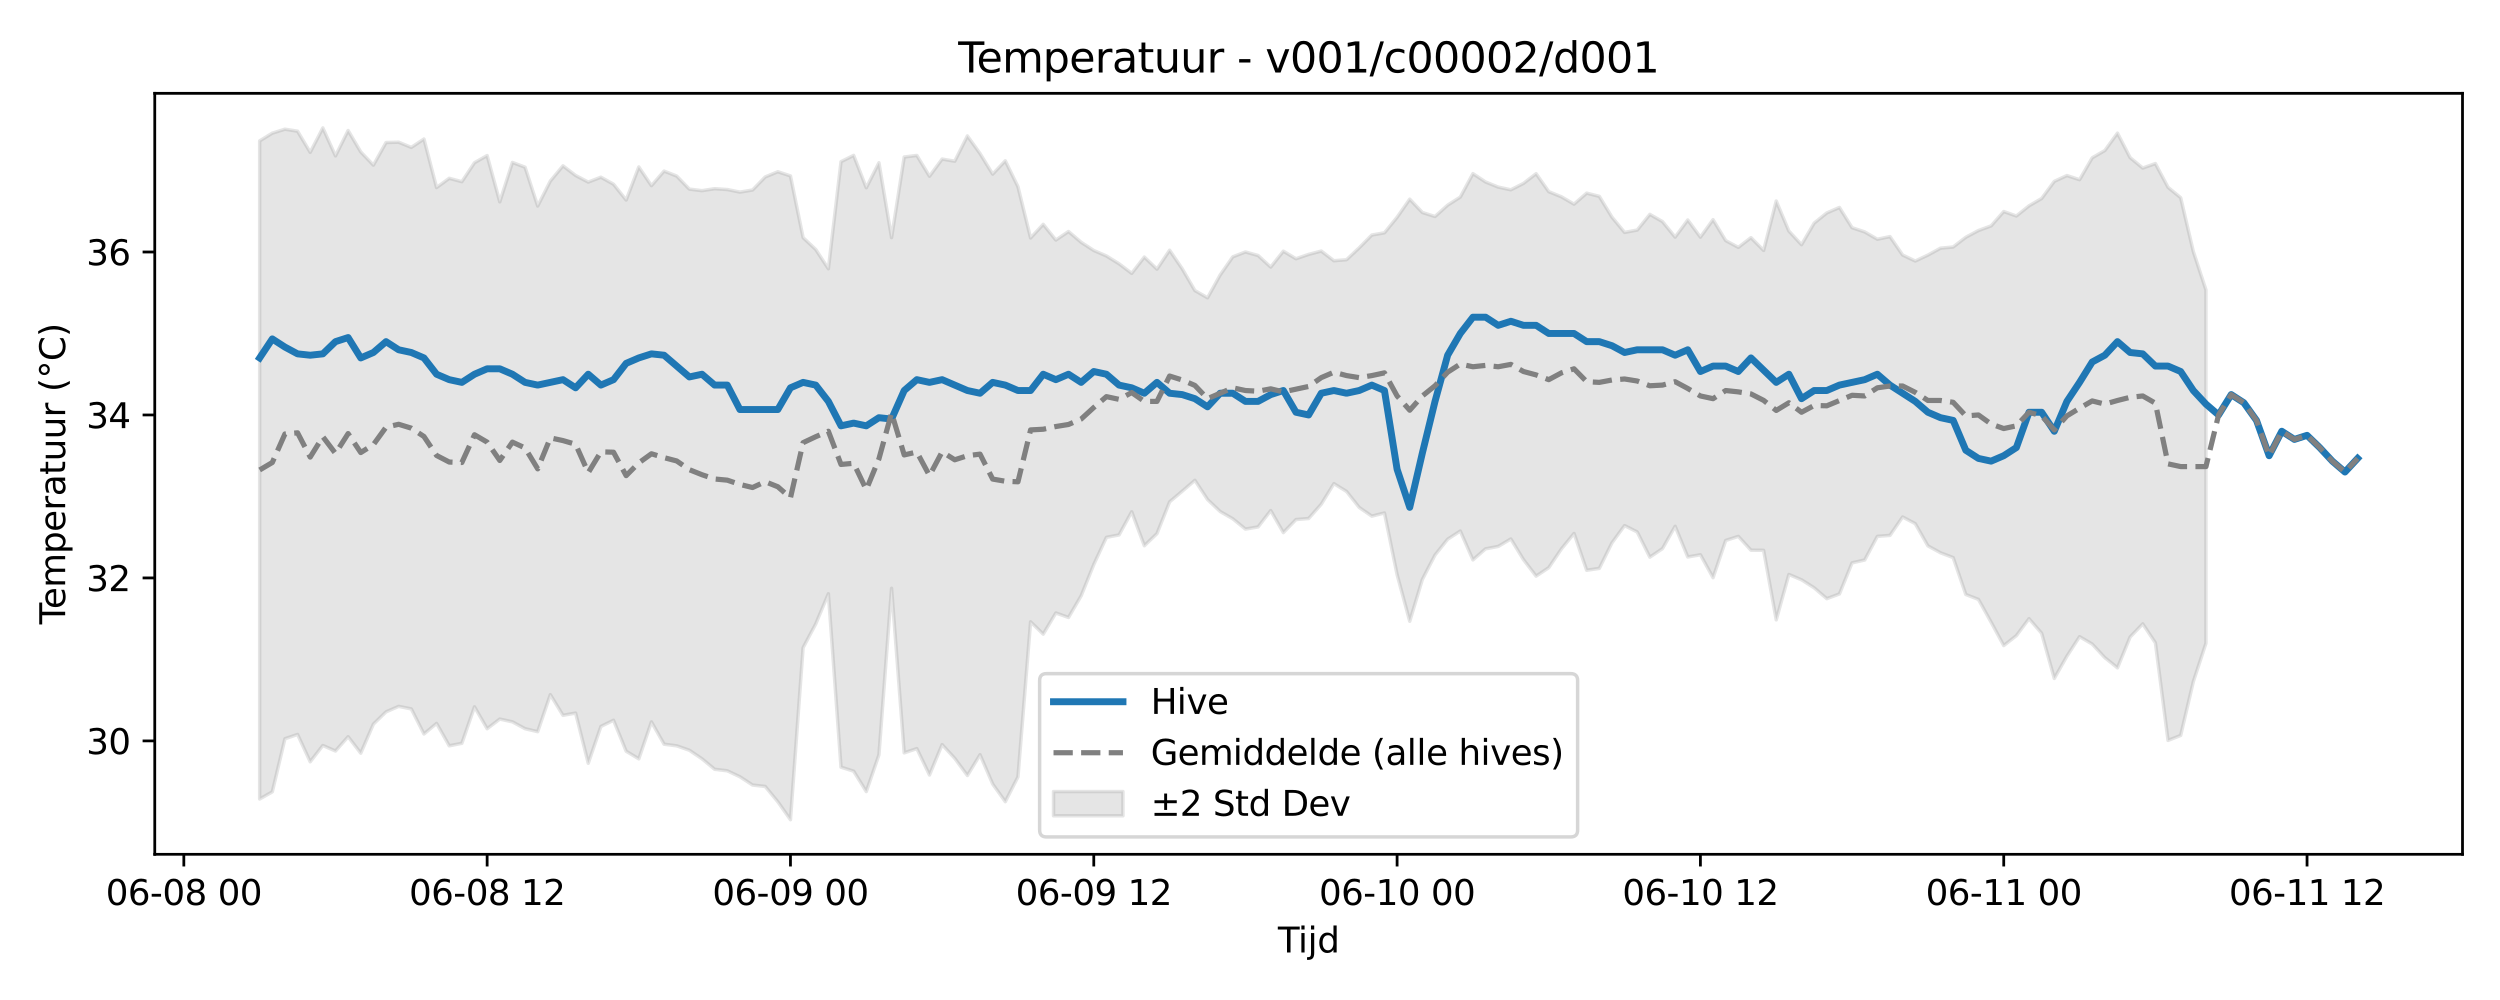 <?xml version="1.0" encoding="utf-8" standalone="no"?>
<!DOCTYPE svg PUBLIC "-//W3C//DTD SVG 1.1//EN"
  "http://www.w3.org/Graphics/SVG/1.1/DTD/svg11.dtd">
<svg xmlns:xlink="http://www.w3.org/1999/xlink" width="720pt" height="288pt" viewBox="0 0 720 288" xmlns="http://www.w3.org/2000/svg" version="1.1">
 <defs>
  <style type="text/css">*{stroke-linejoin: round; stroke-linecap: butt}</style>
 </defs>
 <g id="figure_1">
  <g id="patch_1">
   <path d="M 0 288 
L 720 288 
L 720 0 
L 0 0 
z
" style="fill: #ffffff"/>
  </g>
  <g id="axes_1">
   <g id="patch_2">
    <path d="M 44.57 246.04 
L 709.2 246.04 
L 709.2 26.88 
L 44.57 26.88 
z
" style="fill: #ffffff"/>
   </g>
   <g id="FillBetweenPolyCollection_1">
    <defs>
     <path id="m9ce5fd1539" d="M 74.78 -247.414 
L 74.78 -57.883 
L 78.42 -59.946 
L 82.06 -75.234 
L 85.7 -76.475 
L 89.34 -68.603 
L 92.98 -73.303 
L 96.619 -71.708 
L 100.259 -75.832 
L 103.899 -71.082 
L 107.539 -79.457 
L 111.179 -82.982 
L 114.818 -84.564 
L 118.458 -83.832 
L 122.098 -76.61 
L 125.738 -79.657 
L 129.378 -73.206 
L 133.017 -73.924 
L 136.657 -84.436 
L 140.297 -78.128 
L 143.937 -80.91 
L 147.577 -80.109 
L 151.217 -78.137 
L 154.856 -77.279 
L 158.496 -87.939 
L 162.136 -81.986 
L 165.776 -82.635 
L 169.416 -68.176 
L 173.055 -78.777 
L 176.695 -80.567 
L 180.335 -71.647 
L 183.975 -69.452 
L 187.615 -80.097 
L 191.254 -73.666 
L 194.894 -73.198 
L 198.534 -71.93 
L 202.174 -69.466 
L 205.814 -66.442 
L 209.454 -66.013 
L 213.093 -64.289 
L 216.733 -61.907 
L 220.373 -61.504 
L 224.013 -57.089 
L 227.653 -51.922 
L 231.292 -101.458 
L 234.932 -108.307 
L 238.572 -116.991 
L 242.212 -67.049 
L 245.852 -65.9 
L 249.492 -60.023 
L 253.131 -70.593 
L 256.771 -118.579 
L 260.411 -71.175 
L 264.051 -72.397 
L 267.691 -64.794 
L 271.33 -73.555 
L 274.97 -69.59 
L 278.61 -64.655 
L 282.25 -70.642 
L 285.89 -62.203 
L 289.529 -57.113 
L 293.169 -64.253 
L 296.809 -108.91 
L 300.449 -105.367 
L 304.089 -111.462 
L 307.729 -110.166 
L 311.368 -116.403 
L 315.008 -125.416 
L 318.648 -133.245 
L 322.288 -133.94 
L 325.928 -140.609 
L 329.567 -130.83 
L 333.207 -134.313 
L 336.847 -143.469 
L 340.487 -146.533 
L 344.127 -149.67 
L 347.766 -144.137 
L 351.406 -140.685 
L 355.046 -138.59 
L 358.686 -135.622 
L 362.326 -136.245 
L 365.966 -140.957 
L 369.605 -134.612 
L 373.245 -138.361 
L 376.885 -138.669 
L 380.525 -142.791 
L 384.165 -148.712 
L 387.804 -146.46 
L 391.444 -141.863 
L 395.084 -139.346 
L 398.724 -140.269 
L 402.364 -122.502 
L 406.004 -109.072 
L 409.643 -121.126 
L 413.283 -128.149 
L 416.923 -132.7 
L 420.563 -135.064 
L 424.203 -126.746 
L 427.842 -129.936 
L 431.482 -130.621 
L 435.122 -132.777 
L 438.762 -126.824 
L 442.402 -122.072 
L 446.041 -124.508 
L 449.681 -129.894 
L 453.321 -134.368 
L 456.961 -123.765 
L 460.601 -124.301 
L 464.241 -131.65 
L 467.88 -136.634 
L 471.52 -134.788 
L 475.16 -127.534 
L 478.8 -130.003 
L 482.44 -136.435 
L 486.079 -127.585 
L 489.719 -128.227 
L 493.359 -121.625 
L 496.999 -132.342 
L 500.639 -133.519 
L 504.278 -129.544 
L 507.918 -129.51 
L 511.558 -109.477 
L 515.198 -122.56 
L 518.838 -121.016 
L 522.478 -118.705 
L 526.117 -115.583 
L 529.757 -116.939 
L 533.397 -125.899 
L 537.037 -126.718 
L 540.677 -133.523 
L 544.316 -133.807 
L 547.956 -139.111 
L 551.596 -137.189 
L 555.236 -130.788 
L 558.876 -128.79 
L 562.516 -127.412 
L 566.155 -116.782 
L 569.795 -115.365 
L 573.435 -108.818 
L 577.075 -102.076 
L 580.715 -104.929 
L 584.354 -109.82 
L 587.994 -105.622 
L 591.634 -92.608 
L 595.274 -99.012 
L 598.914 -104.638 
L 602.553 -102.51 
L 606.193 -98.588 
L 609.833 -95.661 
L 613.473 -104.536 
L 617.113 -108.326 
L 620.753 -102.857 
L 624.392 -74.757 
L 628.032 -76.188 
L 631.672 -91.675 
L 635.312 -102.738 
L 635.312 -204.514 
L 635.312 -204.514 
L 631.672 -215.577 
L 628.032 -231.064 
L 624.392 -234.059 
L 620.753 -240.899 
L 617.113 -239.603 
L 613.473 -242.611 
L 609.833 -249.661 
L 606.193 -244.648 
L 602.553 -242.55 
L 598.914 -236.251 
L 595.274 -237.444 
L 591.634 -235.765 
L 587.994 -230.834 
L 584.354 -228.722 
L 580.715 -225.79 
L 577.075 -227.079 
L 573.435 -222.944 
L 569.795 -221.612 
L 566.155 -219.674 
L 562.516 -216.866 
L 558.876 -216.532 
L 555.236 -214.533 
L 551.596 -212.826 
L 547.956 -214.554 
L 544.316 -219.859 
L 540.677 -219.099 
L 537.037 -221.211 
L 533.397 -222.421 
L 529.757 -228.252 
L 526.117 -226.675 
L 522.478 -223.748 
L 518.838 -217.526 
L 515.198 -221.458 
L 511.558 -230.108 
L 507.918 -215.877 
L 504.278 -219.558 
L 500.639 -216.756 
L 496.999 -218.716 
L 493.359 -224.739 
L 489.719 -219.702 
L 486.079 -224.646 
L 482.44 -219.707 
L 478.8 -224.184 
L 475.16 -226.262 
L 471.52 -221.745 
L 467.88 -221.073 
L 464.241 -225.47 
L 460.601 -231.45 
L 456.961 -232.378 
L 453.321 -229.206 
L 449.681 -231.333 
L 446.041 -232.808 
L 442.402 -237.982 
L 438.762 -235.185 
L 435.122 -233.339 
L 431.482 -234.126 
L 427.842 -235.594 
L 424.203 -238.001 
L 420.563 -231.247 
L 416.923 -228.918 
L 413.283 -225.647 
L 409.643 -226.803 
L 406.004 -230.643 
L 402.364 -225.426 
L 398.724 -220.958 
L 395.084 -220.317 
L 391.444 -216.626 
L 387.804 -213.203 
L 384.165 -212.907 
L 380.525 -215.698 
L 376.885 -214.736 
L 373.245 -213.479 
L 369.605 -215.664 
L 365.966 -211.079 
L 362.326 -214.422 
L 358.686 -215.436 
L 355.046 -214.032 
L 351.406 -208.808 
L 347.766 -202.227 
L 344.127 -204.321 
L 340.487 -210.587 
L 336.847 -215.933 
L 333.207 -210.487 
L 329.567 -213.969 
L 325.928 -209.275 
L 322.288 -212.034 
L 318.648 -214.292 
L 315.008 -215.864 
L 311.368 -218.227 
L 307.729 -221.336 
L 304.089 -218.866 
L 300.449 -223.397 
L 296.809 -219.463 
L 293.169 -234.238 
L 289.529 -241.691 
L 285.89 -237.853 
L 282.25 -243.781 
L 278.61 -248.856 
L 274.97 -241.573 
L 271.33 -242.19 
L 267.691 -237.243 
L 264.051 -243.236 
L 260.411 -242.782 
L 256.771 -219.572 
L 253.131 -241.129 
L 249.492 -233.931 
L 245.852 -243.252 
L 242.212 -241.432 
L 238.572 -210.599 
L 234.932 -216.155 
L 231.292 -219.562 
L 227.653 -237.339 
L 224.013 -238.541 
L 220.373 -237.032 
L 216.733 -233.276 
L 213.093 -232.682 
L 209.454 -233.416 
L 205.814 -233.658 
L 202.174 -233.093 
L 198.534 -233.534 
L 194.894 -237.294 
L 191.254 -238.727 
L 187.615 -234.53 
L 183.975 -239.923 
L 180.335 -230.39 
L 176.695 -234.955 
L 173.055 -236.968 
L 169.416 -235.556 
L 165.776 -237.469 
L 162.136 -240.241 
L 158.496 -235.852 
L 154.856 -228.67 
L 151.217 -239.843 
L 147.577 -241.224 
L 143.937 -229.863 
L 140.297 -243.205 
L 136.657 -241.143 
L 133.017 -235.675 
L 129.378 -236.654 
L 125.738 -233.984 
L 122.098 -247.964 
L 118.458 -245.547 
L 114.818 -247.049 
L 111.179 -246.955 
L 107.539 -240.441 
L 103.899 -244.253 
L 100.259 -250.418 
L 96.619 -243.106 
L 92.98 -251.158 
L 89.34 -244.125 
L 85.7 -250.221 
L 82.06 -250.792 
L 78.42 -249.653 
L 74.78 -247.414 
z
" style="stroke: #808080; stroke-opacity: 0.2"/>
    </defs>
    <g clip-path="url(#p71252d23f2)">
     <use xlink:href="#m9ce5fd1539" x="0" y="288" style="fill: #808080; fill-opacity: 0.2; stroke: #808080; stroke-opacity: 0.2"/>
    </g>
   </g>
   <g id="matplotlib.axis_1">
    <g id="xtick_1">
     <g id="line2d_1">
      <defs>
       <path id="m27bea8aed7" d="M 0 0 
L 0 3.5 
" style="stroke: #000000; stroke-width: 0.8"/>
      </defs>
      <g>
       <use xlink:href="#m27bea8aed7" x="52.942" y="246.04" style="stroke: #000000; stroke-width: 0.8"/>
      </g>
     </g>
     <g id="text_1">
      <!-- 06-08 00 -->
      <g transform="translate(30.461 260.638) scale(0.1 -0.1)">
       <defs>
        <path id="DejaVuSans-30" d="M 2034 4250 
Q 1547 4250 1301 3770 
Q 1056 3291 1056 2328 
Q 1056 1369 1301 889 
Q 1547 409 2034 409 
Q 2525 409 2770 889 
Q 3016 1369 3016 2328 
Q 3016 3291 2770 3770 
Q 2525 4250 2034 4250 
z
M 2034 4750 
Q 2819 4750 3233 4129 
Q 3647 3509 3647 2328 
Q 3647 1150 3233 529 
Q 2819 -91 2034 -91 
Q 1250 -91 836 529 
Q 422 1150 422 2328 
Q 422 3509 836 4129 
Q 1250 4750 2034 4750 
z
" transform="scale(0.016)"/>
        <path id="DejaVuSans-36" d="M 2113 2584 
Q 1688 2584 1439 2293 
Q 1191 2003 1191 1497 
Q 1191 994 1439 701 
Q 1688 409 2113 409 
Q 2538 409 2786 701 
Q 3034 994 3034 1497 
Q 3034 2003 2786 2293 
Q 2538 2584 2113 2584 
z
M 3366 4563 
L 3366 3988 
Q 3128 4100 2886 4159 
Q 2644 4219 2406 4219 
Q 1781 4219 1451 3797 
Q 1122 3375 1075 2522 
Q 1259 2794 1537 2939 
Q 1816 3084 2150 3084 
Q 2853 3084 3261 2657 
Q 3669 2231 3669 1497 
Q 3669 778 3244 343 
Q 2819 -91 2113 -91 
Q 1303 -91 875 529 
Q 447 1150 447 2328 
Q 447 3434 972 4092 
Q 1497 4750 2381 4750 
Q 2619 4750 2861 4703 
Q 3103 4656 3366 4563 
z
" transform="scale(0.016)"/>
        <path id="DejaVuSans-2d" d="M 313 2009 
L 1997 2009 
L 1997 1497 
L 313 1497 
L 313 2009 
z
" transform="scale(0.016)"/>
        <path id="DejaVuSans-38" d="M 2034 2216 
Q 1584 2216 1326 1975 
Q 1069 1734 1069 1313 
Q 1069 891 1326 650 
Q 1584 409 2034 409 
Q 2484 409 2743 651 
Q 3003 894 3003 1313 
Q 3003 1734 2745 1975 
Q 2488 2216 2034 2216 
z
M 1403 2484 
Q 997 2584 770 2862 
Q 544 3141 544 3541 
Q 544 4100 942 4425 
Q 1341 4750 2034 4750 
Q 2731 4750 3128 4425 
Q 3525 4100 3525 3541 
Q 3525 3141 3298 2862 
Q 3072 2584 2669 2484 
Q 3125 2378 3379 2068 
Q 3634 1759 3634 1313 
Q 3634 634 3220 271 
Q 2806 -91 2034 -91 
Q 1263 -91 848 271 
Q 434 634 434 1313 
Q 434 1759 690 2068 
Q 947 2378 1403 2484 
z
M 1172 3481 
Q 1172 3119 1398 2916 
Q 1625 2713 2034 2713 
Q 2441 2713 2670 2916 
Q 2900 3119 2900 3481 
Q 2900 3844 2670 4047 
Q 2441 4250 2034 4250 
Q 1625 4250 1398 4047 
Q 1172 3844 1172 3481 
z
" transform="scale(0.016)"/>
        <path id="DejaVuSans-20" transform="scale(0.016)"/>
       </defs>
       <use xlink:href="#DejaVuSans-30"/>
       <use xlink:href="#DejaVuSans-36" transform="translate(63.623 0)"/>
       <use xlink:href="#DejaVuSans-2d" transform="translate(127.246 0)"/>
       <use xlink:href="#DejaVuSans-30" transform="translate(163.33 0)"/>
       <use xlink:href="#DejaVuSans-38" transform="translate(226.953 0)"/>
       <use xlink:href="#DejaVuSans-20" transform="translate(290.576 0)"/>
       <use xlink:href="#DejaVuSans-30" transform="translate(322.363 0)"/>
       <use xlink:href="#DejaVuSans-30" transform="translate(385.986 0)"/>
      </g>
     </g>
    </g>
    <g id="xtick_2">
     <g id="line2d_2">
      <g>
       <use xlink:href="#m27bea8aed7" x="140.297" y="246.04" style="stroke: #000000; stroke-width: 0.8"/>
      </g>
     </g>
     <g id="text_2">
      <!-- 06-08 12 -->
      <g transform="translate(117.817 260.638) scale(0.1 -0.1)">
       <defs>
        <path id="DejaVuSans-31" d="M 794 531 
L 1825 531 
L 1825 4091 
L 703 3866 
L 703 4441 
L 1819 4666 
L 2450 4666 
L 2450 531 
L 3481 531 
L 3481 0 
L 794 0 
L 794 531 
z
" transform="scale(0.016)"/>
        <path id="DejaVuSans-32" d="M 1228 531 
L 3431 531 
L 3431 0 
L 469 0 
L 469 531 
Q 828 903 1448 1529 
Q 2069 2156 2228 2338 
Q 2531 2678 2651 2914 
Q 2772 3150 2772 3378 
Q 2772 3750 2511 3984 
Q 2250 4219 1831 4219 
Q 1534 4219 1204 4116 
Q 875 4013 500 3803 
L 500 4441 
Q 881 4594 1212 4672 
Q 1544 4750 1819 4750 
Q 2544 4750 2975 4387 
Q 3406 4025 3406 3419 
Q 3406 3131 3298 2873 
Q 3191 2616 2906 2266 
Q 2828 2175 2409 1742 
Q 1991 1309 1228 531 
z
" transform="scale(0.016)"/>
       </defs>
       <use xlink:href="#DejaVuSans-30"/>
       <use xlink:href="#DejaVuSans-36" transform="translate(63.623 0)"/>
       <use xlink:href="#DejaVuSans-2d" transform="translate(127.246 0)"/>
       <use xlink:href="#DejaVuSans-30" transform="translate(163.33 0)"/>
       <use xlink:href="#DejaVuSans-38" transform="translate(226.953 0)"/>
       <use xlink:href="#DejaVuSans-20" transform="translate(290.576 0)"/>
       <use xlink:href="#DejaVuSans-31" transform="translate(322.363 0)"/>
       <use xlink:href="#DejaVuSans-32" transform="translate(385.986 0)"/>
      </g>
     </g>
    </g>
    <g id="xtick_3">
     <g id="line2d_3">
      <g>
       <use xlink:href="#m27bea8aed7" x="227.653" y="246.04" style="stroke: #000000; stroke-width: 0.8"/>
      </g>
     </g>
     <g id="text_3">
      <!-- 06-09 00 -->
      <g transform="translate(205.172 260.638) scale(0.1 -0.1)">
       <defs>
        <path id="DejaVuSans-39" d="M 703 97 
L 703 672 
Q 941 559 1184 500 
Q 1428 441 1663 441 
Q 2288 441 2617 861 
Q 2947 1281 2994 2138 
Q 2813 1869 2534 1725 
Q 2256 1581 1919 1581 
Q 1219 1581 811 2004 
Q 403 2428 403 3163 
Q 403 3881 828 4315 
Q 1253 4750 1959 4750 
Q 2769 4750 3195 4129 
Q 3622 3509 3622 2328 
Q 3622 1225 3098 567 
Q 2575 -91 1691 -91 
Q 1453 -91 1209 -44 
Q 966 3 703 97 
z
M 1959 2075 
Q 2384 2075 2632 2365 
Q 2881 2656 2881 3163 
Q 2881 3666 2632 3958 
Q 2384 4250 1959 4250 
Q 1534 4250 1286 3958 
Q 1038 3666 1038 3163 
Q 1038 2656 1286 2365 
Q 1534 2075 1959 2075 
z
" transform="scale(0.016)"/>
       </defs>
       <use xlink:href="#DejaVuSans-30"/>
       <use xlink:href="#DejaVuSans-36" transform="translate(63.623 0)"/>
       <use xlink:href="#DejaVuSans-2d" transform="translate(127.246 0)"/>
       <use xlink:href="#DejaVuSans-30" transform="translate(163.33 0)"/>
       <use xlink:href="#DejaVuSans-39" transform="translate(226.953 0)"/>
       <use xlink:href="#DejaVuSans-20" transform="translate(290.576 0)"/>
       <use xlink:href="#DejaVuSans-30" transform="translate(322.363 0)"/>
       <use xlink:href="#DejaVuSans-30" transform="translate(385.986 0)"/>
      </g>
     </g>
    </g>
    <g id="xtick_4">
     <g id="line2d_4">
      <g>
       <use xlink:href="#m27bea8aed7" x="315.008" y="246.04" style="stroke: #000000; stroke-width: 0.8"/>
      </g>
     </g>
     <g id="text_4">
      <!-- 06-09 12 -->
      <g transform="translate(292.528 260.638) scale(0.1 -0.1)">
       <use xlink:href="#DejaVuSans-30"/>
       <use xlink:href="#DejaVuSans-36" transform="translate(63.623 0)"/>
       <use xlink:href="#DejaVuSans-2d" transform="translate(127.246 0)"/>
       <use xlink:href="#DejaVuSans-30" transform="translate(163.33 0)"/>
       <use xlink:href="#DejaVuSans-39" transform="translate(226.953 0)"/>
       <use xlink:href="#DejaVuSans-20" transform="translate(290.576 0)"/>
       <use xlink:href="#DejaVuSans-31" transform="translate(322.363 0)"/>
       <use xlink:href="#DejaVuSans-32" transform="translate(385.986 0)"/>
      </g>
     </g>
    </g>
    <g id="xtick_5">
     <g id="line2d_5">
      <g>
       <use xlink:href="#m27bea8aed7" x="402.364" y="246.04" style="stroke: #000000; stroke-width: 0.8"/>
      </g>
     </g>
     <g id="text_5">
      <!-- 06-10 00 -->
      <g transform="translate(379.883 260.638) scale(0.1 -0.1)">
       <use xlink:href="#DejaVuSans-30"/>
       <use xlink:href="#DejaVuSans-36" transform="translate(63.623 0)"/>
       <use xlink:href="#DejaVuSans-2d" transform="translate(127.246 0)"/>
       <use xlink:href="#DejaVuSans-31" transform="translate(163.33 0)"/>
       <use xlink:href="#DejaVuSans-30" transform="translate(226.953 0)"/>
       <use xlink:href="#DejaVuSans-20" transform="translate(290.576 0)"/>
       <use xlink:href="#DejaVuSans-30" transform="translate(322.363 0)"/>
       <use xlink:href="#DejaVuSans-30" transform="translate(385.986 0)"/>
      </g>
     </g>
    </g>
    <g id="xtick_6">
     <g id="line2d_6">
      <g>
       <use xlink:href="#m27bea8aed7" x="489.719" y="246.04" style="stroke: #000000; stroke-width: 0.8"/>
      </g>
     </g>
     <g id="text_6">
      <!-- 06-10 12 -->
      <g transform="translate(467.239 260.638) scale(0.1 -0.1)">
       <use xlink:href="#DejaVuSans-30"/>
       <use xlink:href="#DejaVuSans-36" transform="translate(63.623 0)"/>
       <use xlink:href="#DejaVuSans-2d" transform="translate(127.246 0)"/>
       <use xlink:href="#DejaVuSans-31" transform="translate(163.33 0)"/>
       <use xlink:href="#DejaVuSans-30" transform="translate(226.953 0)"/>
       <use xlink:href="#DejaVuSans-20" transform="translate(290.576 0)"/>
       <use xlink:href="#DejaVuSans-31" transform="translate(322.363 0)"/>
       <use xlink:href="#DejaVuSans-32" transform="translate(385.986 0)"/>
      </g>
     </g>
    </g>
    <g id="xtick_7">
     <g id="line2d_7">
      <g>
       <use xlink:href="#m27bea8aed7" x="577.075" y="246.04" style="stroke: #000000; stroke-width: 0.8"/>
      </g>
     </g>
     <g id="text_7">
      <!-- 06-11 00 -->
      <g transform="translate(554.594 260.638) scale(0.1 -0.1)">
       <use xlink:href="#DejaVuSans-30"/>
       <use xlink:href="#DejaVuSans-36" transform="translate(63.623 0)"/>
       <use xlink:href="#DejaVuSans-2d" transform="translate(127.246 0)"/>
       <use xlink:href="#DejaVuSans-31" transform="translate(163.33 0)"/>
       <use xlink:href="#DejaVuSans-31" transform="translate(226.953 0)"/>
       <use xlink:href="#DejaVuSans-20" transform="translate(290.576 0)"/>
       <use xlink:href="#DejaVuSans-30" transform="translate(322.363 0)"/>
       <use xlink:href="#DejaVuSans-30" transform="translate(385.986 0)"/>
      </g>
     </g>
    </g>
    <g id="xtick_8">
     <g id="line2d_8">
      <g>
       <use xlink:href="#m27bea8aed7" x="664.43" y="246.04" style="stroke: #000000; stroke-width: 0.8"/>
      </g>
     </g>
     <g id="text_8">
      <!-- 06-11 12 -->
      <g transform="translate(641.95 260.638) scale(0.1 -0.1)">
       <use xlink:href="#DejaVuSans-30"/>
       <use xlink:href="#DejaVuSans-36" transform="translate(63.623 0)"/>
       <use xlink:href="#DejaVuSans-2d" transform="translate(127.246 0)"/>
       <use xlink:href="#DejaVuSans-31" transform="translate(163.33 0)"/>
       <use xlink:href="#DejaVuSans-31" transform="translate(226.953 0)"/>
       <use xlink:href="#DejaVuSans-20" transform="translate(290.576 0)"/>
       <use xlink:href="#DejaVuSans-31" transform="translate(322.363 0)"/>
       <use xlink:href="#DejaVuSans-32" transform="translate(385.986 0)"/>
      </g>
     </g>
    </g>
    <g id="text_9">
     <!-- Tijd -->
     <g transform="translate(368.035 274.317) scale(0.1 -0.1)">
      <defs>
       <path id="DejaVuSans-54" d="M -19 4666 
L 3928 4666 
L 3928 4134 
L 2272 4134 
L 2272 0 
L 1638 0 
L 1638 4134 
L -19 4134 
L -19 4666 
z
" transform="scale(0.016)"/>
       <path id="DejaVuSans-69" d="M 603 3500 
L 1178 3500 
L 1178 0 
L 603 0 
L 603 3500 
z
M 603 4863 
L 1178 4863 
L 1178 4134 
L 603 4134 
L 603 4863 
z
" transform="scale(0.016)"/>
       <path id="DejaVuSans-6a" d="M 603 3500 
L 1178 3500 
L 1178 -63 
Q 1178 -731 923 -1031 
Q 669 -1331 103 -1331 
L -116 -1331 
L -116 -844 
L 38 -844 
Q 366 -844 484 -692 
Q 603 -541 603 -63 
L 603 3500 
z
M 603 4863 
L 1178 4863 
L 1178 4134 
L 603 4134 
L 603 4863 
z
" transform="scale(0.016)"/>
       <path id="DejaVuSans-64" d="M 2906 2969 
L 2906 4863 
L 3481 4863 
L 3481 0 
L 2906 0 
L 2906 525 
Q 2725 213 2448 61 
Q 2172 -91 1784 -91 
Q 1150 -91 751 415 
Q 353 922 353 1747 
Q 353 2572 751 3078 
Q 1150 3584 1784 3584 
Q 2172 3584 2448 3432 
Q 2725 3281 2906 2969 
z
M 947 1747 
Q 947 1113 1208 752 
Q 1469 391 1925 391 
Q 2381 391 2643 752 
Q 2906 1113 2906 1747 
Q 2906 2381 2643 2742 
Q 2381 3103 1925 3103 
Q 1469 3103 1208 2742 
Q 947 2381 947 1747 
z
" transform="scale(0.016)"/>
      </defs>
      <use xlink:href="#DejaVuSans-54"/>
      <use xlink:href="#DejaVuSans-69" transform="translate(57.959 0)"/>
      <use xlink:href="#DejaVuSans-6a" transform="translate(85.742 0)"/>
      <use xlink:href="#DejaVuSans-64" transform="translate(113.525 0)"/>
     </g>
    </g>
   </g>
   <g id="matplotlib.axis_2">
    <g id="ytick_1">
     <g id="line2d_9">
      <defs>
       <path id="m9aa0f0a14b" d="M 0 0 
L -3.5 0 
" style="stroke: #000000; stroke-width: 0.8"/>
      </defs>
      <g>
       <use xlink:href="#m9aa0f0a14b" x="44.57" y="213.381" style="stroke: #000000; stroke-width: 0.8"/>
      </g>
     </g>
     <g id="text_10">
      <!-- 30 -->
      <g transform="translate(24.845 217.18) scale(0.1 -0.1)">
       <defs>
        <path id="DejaVuSans-33" d="M 2597 2516 
Q 3050 2419 3304 2112 
Q 3559 1806 3559 1356 
Q 3559 666 3084 287 
Q 2609 -91 1734 -91 
Q 1441 -91 1130 -33 
Q 819 25 488 141 
L 488 750 
Q 750 597 1062 519 
Q 1375 441 1716 441 
Q 2309 441 2620 675 
Q 2931 909 2931 1356 
Q 2931 1769 2642 2001 
Q 2353 2234 1838 2234 
L 1294 2234 
L 1294 2753 
L 1863 2753 
Q 2328 2753 2575 2939 
Q 2822 3125 2822 3475 
Q 2822 3834 2567 4026 
Q 2313 4219 1838 4219 
Q 1578 4219 1281 4162 
Q 984 4106 628 3988 
L 628 4550 
Q 988 4650 1302 4700 
Q 1616 4750 1894 4750 
Q 2613 4750 3031 4423 
Q 3450 4097 3450 3541 
Q 3450 3153 3228 2886 
Q 3006 2619 2597 2516 
z
" transform="scale(0.016)"/>
       </defs>
       <use xlink:href="#DejaVuSans-33"/>
       <use xlink:href="#DejaVuSans-30" transform="translate(63.623 0)"/>
      </g>
     </g>
    </g>
    <g id="ytick_2">
     <g id="line2d_10">
      <g>
       <use xlink:href="#m9aa0f0a14b" x="44.57" y="166.446" style="stroke: #000000; stroke-width: 0.8"/>
      </g>
     </g>
     <g id="text_11">
      <!-- 32 -->
      <g transform="translate(24.845 170.245) scale(0.1 -0.1)">
       <use xlink:href="#DejaVuSans-33"/>
       <use xlink:href="#DejaVuSans-32" transform="translate(63.623 0)"/>
      </g>
     </g>
    </g>
    <g id="ytick_3">
     <g id="line2d_11">
      <g>
       <use xlink:href="#m9aa0f0a14b" x="44.57" y="119.511" style="stroke: #000000; stroke-width: 0.8"/>
      </g>
     </g>
     <g id="text_12">
      <!-- 34 -->
      <g transform="translate(24.845 123.311) scale(0.1 -0.1)">
       <defs>
        <path id="DejaVuSans-34" d="M 2419 4116 
L 825 1625 
L 2419 1625 
L 2419 4116 
z
M 2253 4666 
L 3047 4666 
L 3047 1625 
L 3713 1625 
L 3713 1100 
L 3047 1100 
L 3047 0 
L 2419 0 
L 2419 1100 
L 313 1100 
L 313 1709 
L 2253 4666 
z
" transform="scale(0.016)"/>
       </defs>
       <use xlink:href="#DejaVuSans-33"/>
       <use xlink:href="#DejaVuSans-34" transform="translate(63.623 0)"/>
      </g>
     </g>
    </g>
    <g id="ytick_4">
     <g id="line2d_12">
      <g>
       <use xlink:href="#m9aa0f0a14b" x="44.57" y="72.577" style="stroke: #000000; stroke-width: 0.8"/>
      </g>
     </g>
     <g id="text_13">
      <!-- 36 -->
      <g transform="translate(24.845 76.376) scale(0.1 -0.1)">
       <use xlink:href="#DejaVuSans-33"/>
       <use xlink:href="#DejaVuSans-36" transform="translate(63.623 0)"/>
      </g>
     </g>
    </g>
    <g id="text_14">
     <!-- Temperatuur (°C) -->
     <g transform="translate(18.765 179.816) rotate(-90) scale(0.1 -0.1)">
      <defs>
       <path id="DejaVuSans-65" d="M 3597 1894 
L 3597 1613 
L 953 1613 
Q 991 1019 1311 708 
Q 1631 397 2203 397 
Q 2534 397 2845 478 
Q 3156 559 3463 722 
L 3463 178 
Q 3153 47 2828 -22 
Q 2503 -91 2169 -91 
Q 1331 -91 842 396 
Q 353 884 353 1716 
Q 353 2575 817 3079 
Q 1281 3584 2069 3584 
Q 2775 3584 3186 3129 
Q 3597 2675 3597 1894 
z
M 3022 2063 
Q 3016 2534 2758 2815 
Q 2500 3097 2075 3097 
Q 1594 3097 1305 2825 
Q 1016 2553 972 2059 
L 3022 2063 
z
" transform="scale(0.016)"/>
       <path id="DejaVuSans-6d" d="M 3328 2828 
Q 3544 3216 3844 3400 
Q 4144 3584 4550 3584 
Q 5097 3584 5394 3201 
Q 5691 2819 5691 2113 
L 5691 0 
L 5113 0 
L 5113 2094 
Q 5113 2597 4934 2840 
Q 4756 3084 4391 3084 
Q 3944 3084 3684 2787 
Q 3425 2491 3425 1978 
L 3425 0 
L 2847 0 
L 2847 2094 
Q 2847 2600 2669 2842 
Q 2491 3084 2119 3084 
Q 1678 3084 1418 2786 
Q 1159 2488 1159 1978 
L 1159 0 
L 581 0 
L 581 3500 
L 1159 3500 
L 1159 2956 
Q 1356 3278 1631 3431 
Q 1906 3584 2284 3584 
Q 2666 3584 2933 3390 
Q 3200 3197 3328 2828 
z
" transform="scale(0.016)"/>
       <path id="DejaVuSans-70" d="M 1159 525 
L 1159 -1331 
L 581 -1331 
L 581 3500 
L 1159 3500 
L 1159 2969 
Q 1341 3281 1617 3432 
Q 1894 3584 2278 3584 
Q 2916 3584 3314 3078 
Q 3713 2572 3713 1747 
Q 3713 922 3314 415 
Q 2916 -91 2278 -91 
Q 1894 -91 1617 61 
Q 1341 213 1159 525 
z
M 3116 1747 
Q 3116 2381 2855 2742 
Q 2594 3103 2138 3103 
Q 1681 3103 1420 2742 
Q 1159 2381 1159 1747 
Q 1159 1113 1420 752 
Q 1681 391 2138 391 
Q 2594 391 2855 752 
Q 3116 1113 3116 1747 
z
" transform="scale(0.016)"/>
       <path id="DejaVuSans-72" d="M 2631 2963 
Q 2534 3019 2420 3045 
Q 2306 3072 2169 3072 
Q 1681 3072 1420 2755 
Q 1159 2438 1159 1844 
L 1159 0 
L 581 0 
L 581 3500 
L 1159 3500 
L 1159 2956 
Q 1341 3275 1631 3429 
Q 1922 3584 2338 3584 
Q 2397 3584 2469 3576 
Q 2541 3569 2628 3553 
L 2631 2963 
z
" transform="scale(0.016)"/>
       <path id="DejaVuSans-61" d="M 2194 1759 
Q 1497 1759 1228 1600 
Q 959 1441 959 1056 
Q 959 750 1161 570 
Q 1363 391 1709 391 
Q 2188 391 2477 730 
Q 2766 1069 2766 1631 
L 2766 1759 
L 2194 1759 
z
M 3341 1997 
L 3341 0 
L 2766 0 
L 2766 531 
Q 2569 213 2275 61 
Q 1981 -91 1556 -91 
Q 1019 -91 701 211 
Q 384 513 384 1019 
Q 384 1609 779 1909 
Q 1175 2209 1959 2209 
L 2766 2209 
L 2766 2266 
Q 2766 2663 2505 2880 
Q 2244 3097 1772 3097 
Q 1472 3097 1187 3025 
Q 903 2953 641 2809 
L 641 3341 
Q 956 3463 1253 3523 
Q 1550 3584 1831 3584 
Q 2591 3584 2966 3190 
Q 3341 2797 3341 1997 
z
" transform="scale(0.016)"/>
       <path id="DejaVuSans-74" d="M 1172 4494 
L 1172 3500 
L 2356 3500 
L 2356 3053 
L 1172 3053 
L 1172 1153 
Q 1172 725 1289 603 
Q 1406 481 1766 481 
L 2356 481 
L 2356 0 
L 1766 0 
Q 1100 0 847 248 
Q 594 497 594 1153 
L 594 3053 
L 172 3053 
L 172 3500 
L 594 3500 
L 594 4494 
L 1172 4494 
z
" transform="scale(0.016)"/>
       <path id="DejaVuSans-75" d="M 544 1381 
L 544 3500 
L 1119 3500 
L 1119 1403 
Q 1119 906 1312 657 
Q 1506 409 1894 409 
Q 2359 409 2629 706 
Q 2900 1003 2900 1516 
L 2900 3500 
L 3475 3500 
L 3475 0 
L 2900 0 
L 2900 538 
Q 2691 219 2414 64 
Q 2138 -91 1772 -91 
Q 1169 -91 856 284 
Q 544 659 544 1381 
z
M 1991 3584 
L 1991 3584 
z
" transform="scale(0.016)"/>
       <path id="DejaVuSans-28" d="M 1984 4856 
Q 1566 4138 1362 3434 
Q 1159 2731 1159 2009 
Q 1159 1288 1364 580 
Q 1569 -128 1984 -844 
L 1484 -844 
Q 1016 -109 783 600 
Q 550 1309 550 2009 
Q 550 2706 781 3412 
Q 1013 4119 1484 4856 
L 1984 4856 
z
" transform="scale(0.016)"/>
       <path id="DejaVuSans-b0" d="M 1600 4347 
Q 1350 4347 1178 4173 
Q 1006 4000 1006 3750 
Q 1006 3503 1178 3333 
Q 1350 3163 1600 3163 
Q 1850 3163 2022 3333 
Q 2194 3503 2194 3750 
Q 2194 3997 2020 4172 
Q 1847 4347 1600 4347 
z
M 1600 4750 
Q 1800 4750 1984 4673 
Q 2169 4597 2303 4453 
Q 2447 4313 2519 4134 
Q 2591 3956 2591 3750 
Q 2591 3338 2302 3052 
Q 2013 2766 1594 2766 
Q 1172 2766 890 3047 
Q 609 3328 609 3750 
Q 609 4169 896 4459 
Q 1184 4750 1600 4750 
z
" transform="scale(0.016)"/>
       <path id="DejaVuSans-43" d="M 4122 4306 
L 4122 3641 
Q 3803 3938 3442 4084 
Q 3081 4231 2675 4231 
Q 1875 4231 1450 3742 
Q 1025 3253 1025 2328 
Q 1025 1406 1450 917 
Q 1875 428 2675 428 
Q 3081 428 3442 575 
Q 3803 722 4122 1019 
L 4122 359 
Q 3791 134 3420 21 
Q 3050 -91 2638 -91 
Q 1578 -91 968 557 
Q 359 1206 359 2328 
Q 359 3453 968 4101 
Q 1578 4750 2638 4750 
Q 3056 4750 3426 4639 
Q 3797 4528 4122 4306 
z
" transform="scale(0.016)"/>
       <path id="DejaVuSans-29" d="M 513 4856 
L 1013 4856 
Q 1481 4119 1714 3412 
Q 1947 2706 1947 2009 
Q 1947 1309 1714 600 
Q 1481 -109 1013 -844 
L 513 -844 
Q 928 -128 1133 580 
Q 1338 1288 1338 2009 
Q 1338 2731 1133 3434 
Q 928 4138 513 4856 
z
" transform="scale(0.016)"/>
      </defs>
      <use xlink:href="#DejaVuSans-54"/>
      <use xlink:href="#DejaVuSans-65" transform="translate(44.084 0)"/>
      <use xlink:href="#DejaVuSans-6d" transform="translate(105.607 0)"/>
      <use xlink:href="#DejaVuSans-70" transform="translate(203.02 0)"/>
      <use xlink:href="#DejaVuSans-65" transform="translate(266.496 0)"/>
      <use xlink:href="#DejaVuSans-72" transform="translate(328.02 0)"/>
      <use xlink:href="#DejaVuSans-61" transform="translate(369.133 0)"/>
      <use xlink:href="#DejaVuSans-74" transform="translate(430.412 0)"/>
      <use xlink:href="#DejaVuSans-75" transform="translate(469.621 0)"/>
      <use xlink:href="#DejaVuSans-75" transform="translate(533 0)"/>
      <use xlink:href="#DejaVuSans-72" transform="translate(596.379 0)"/>
      <use xlink:href="#DejaVuSans-20" transform="translate(637.492 0)"/>
      <use xlink:href="#DejaVuSans-28" transform="translate(669.279 0)"/>
      <use xlink:href="#DejaVuSans-b0" transform="translate(708.293 0)"/>
      <use xlink:href="#DejaVuSans-43" transform="translate(758.293 0)"/>
      <use xlink:href="#DejaVuSans-29" transform="translate(828.117 0)"/>
     </g>
    </g>
   </g>
   <g id="line2d_13">
    <path d="M 74.78 103.084 
L 78.42 97.608 
L 82.06 99.955 
L 85.7 101.911 
L 89.34 102.302 
L 92.98 101.911 
L 96.619 98.391 
L 100.259 97.217 
L 103.899 103.084 
L 107.539 101.52 
L 111.179 98.391 
L 114.818 100.737 
L 118.458 101.52 
L 122.098 103.084 
L 125.738 107.778 
L 129.378 109.342 
L 133.017 110.124 
L 136.657 107.778 
L 140.297 106.213 
L 143.937 106.213 
L 147.577 107.778 
L 151.217 110.124 
L 154.856 110.907 
L 162.136 109.342 
L 165.776 111.689 
L 169.416 107.778 
L 173.055 110.907 
L 176.695 109.342 
L 180.335 104.649 
L 183.975 103.084 
L 187.615 101.911 
L 191.254 102.302 
L 198.534 108.56 
L 202.174 107.778 
L 205.814 110.907 
L 209.454 110.907 
L 213.093 117.947 
L 224.013 117.947 
L 227.653 111.689 
L 231.292 110.124 
L 234.932 110.907 
L 238.572 115.6 
L 242.212 122.64 
L 245.852 121.858 
L 249.492 122.64 
L 253.131 120.294 
L 256.771 120.685 
L 260.411 112.471 
L 264.051 109.342 
L 267.691 110.124 
L 271.33 109.342 
L 278.61 112.471 
L 282.25 113.253 
L 285.89 110.124 
L 289.529 110.907 
L 293.169 112.471 
L 296.809 112.471 
L 300.449 107.778 
L 304.089 109.342 
L 307.729 107.778 
L 311.368 110.124 
L 315.008 106.995 
L 318.648 107.778 
L 322.288 110.907 
L 325.928 111.689 
L 329.567 113.253 
L 333.207 110.124 
L 336.847 113.253 
L 340.487 113.644 
L 344.127 114.818 
L 347.766 117.165 
L 351.406 113.253 
L 355.046 113.253 
L 358.686 115.6 
L 362.326 115.6 
L 365.966 113.644 
L 369.605 112.471 
L 373.245 118.729 
L 376.885 119.511 
L 380.525 113.253 
L 384.165 112.471 
L 387.804 113.253 
L 391.444 112.471 
L 395.084 110.907 
L 398.724 112.471 
L 402.364 135.156 
L 406.004 146.108 
L 409.643 130.463 
L 413.283 115.6 
L 416.923 102.302 
L 420.563 96.044 
L 424.203 91.35 
L 427.842 91.35 
L 431.482 93.697 
L 435.122 92.524 
L 438.762 93.697 
L 442.402 93.697 
L 446.041 96.044 
L 453.321 96.044 
L 456.961 98.391 
L 460.601 98.391 
L 464.241 99.564 
L 467.88 101.52 
L 471.52 100.737 
L 478.8 100.737 
L 482.44 102.302 
L 486.079 100.737 
L 489.719 106.995 
L 493.359 105.431 
L 496.999 105.431 
L 500.639 106.995 
L 504.278 103.084 
L 511.558 110.124 
L 515.198 107.778 
L 518.838 114.818 
L 522.478 112.471 
L 526.117 112.471 
L 529.757 110.907 
L 537.037 109.342 
L 540.677 107.778 
L 544.316 110.907 
L 551.596 115.6 
L 555.236 118.729 
L 558.876 120.294 
L 562.516 121.076 
L 566.155 129.68 
L 569.795 132.027 
L 573.435 132.809 
L 577.075 131.245 
L 580.715 128.898 
L 584.354 118.729 
L 587.994 118.729 
L 591.634 124.205 
L 595.274 115.6 
L 598.914 110.124 
L 602.553 104.258 
L 606.193 102.302 
L 609.833 98.391 
L 613.473 101.52 
L 617.113 101.911 
L 620.753 105.431 
L 624.392 105.431 
L 628.032 106.995 
L 631.672 112.471 
L 635.312 116.382 
L 638.952 119.511 
L 642.591 113.644 
L 646.231 115.991 
L 649.871 121.076 
L 653.511 131.245 
L 657.151 124.205 
L 660.79 126.551 
L 664.43 125.378 
L 668.07 128.898 
L 671.71 132.809 
L 675.35 135.938 
L 678.99 132.027 
L 678.99 132.027 
" clip-path="url(#p71252d23f2)" style="fill: none; stroke: #1f77b4; stroke-width: 2; stroke-linecap: square"/>
   </g>
   <g id="line2d_14">
    <path d="M 74.78 135.352 
L 78.42 133.201 
L 82.06 124.987 
L 85.7 124.652 
L 89.34 131.636 
L 92.98 125.769 
L 96.619 130.593 
L 100.259 124.875 
L 103.899 130.332 
L 107.539 128.051 
L 111.179 123.031 
L 114.818 122.193 
L 118.458 123.311 
L 122.098 125.713 
L 125.738 131.18 
L 129.378 133.07 
L 133.017 133.201 
L 136.657 125.21 
L 140.297 127.334 
L 143.937 132.614 
L 147.577 127.334 
L 151.217 129.01 
L 154.856 135.026 
L 158.496 126.104 
L 162.136 126.887 
L 165.776 127.948 
L 169.416 136.134 
L 173.055 130.127 
L 176.695 130.239 
L 180.335 136.981 
L 183.975 133.312 
L 187.615 130.686 
L 191.254 131.804 
L 194.894 132.754 
L 198.534 135.268 
L 202.174 136.721 
L 205.814 137.95 
L 209.454 138.285 
L 213.093 139.514 
L 216.733 140.408 
L 220.373 138.732 
L 224.013 140.185 
L 227.653 143.37 
L 231.292 127.49 
L 234.932 125.769 
L 238.572 124.205 
L 242.212 133.759 
L 245.852 133.424 
L 249.492 141.023 
L 253.131 132.139 
L 256.771 118.925 
L 260.411 131.021 
L 264.051 130.183 
L 267.691 136.981 
L 271.33 130.127 
L 274.97 132.418 
L 278.61 131.245 
L 282.25 130.789 
L 285.89 137.972 
L 289.529 138.598 
L 293.169 138.755 
L 296.809 123.814 
L 300.449 123.618 
L 304.089 122.836 
L 307.729 122.249 
L 311.368 120.685 
L 315.008 117.36 
L 318.648 114.231 
L 322.288 115.013 
L 325.928 113.058 
L 329.567 115.6 
L 333.207 115.6 
L 336.847 108.299 
L 340.487 109.44 
L 344.127 111.004 
L 347.766 114.818 
L 355.046 111.689 
L 358.686 112.471 
L 362.326 112.667 
L 365.966 111.982 
L 369.605 112.862 
L 376.885 111.298 
L 380.525 108.755 
L 384.165 107.191 
L 387.804 108.169 
L 391.444 108.755 
L 395.084 108.169 
L 398.724 107.386 
L 402.364 114.036 
L 406.004 118.142 
L 409.643 114.036 
L 413.283 111.102 
L 416.923 107.191 
L 420.563 104.844 
L 424.203 105.626 
L 427.842 105.235 
L 431.482 105.626 
L 435.122 104.942 
L 438.762 106.995 
L 442.402 107.973 
L 446.041 109.342 
L 449.681 107.386 
L 453.321 106.213 
L 456.961 109.929 
L 460.601 110.124 
L 464.241 109.44 
L 467.88 109.147 
L 471.52 109.733 
L 475.16 111.102 
L 478.8 110.907 
L 482.44 109.929 
L 486.079 111.884 
L 489.719 114.036 
L 493.359 114.818 
L 496.999 112.471 
L 500.639 112.862 
L 504.278 113.449 
L 507.918 115.307 
L 511.558 118.208 
L 515.198 115.991 
L 518.838 118.729 
L 522.478 116.773 
L 526.117 116.871 
L 533.397 113.84 
L 537.037 114.036 
L 540.677 111.689 
L 544.316 111.167 
L 547.956 111.167 
L 551.596 112.993 
L 555.236 115.339 
L 558.876 115.339 
L 562.516 115.861 
L 566.155 119.772 
L 569.795 119.511 
L 573.435 122.119 
L 577.075 123.423 
L 580.715 122.64 
L 584.354 118.729 
L 587.994 119.772 
L 591.634 123.814 
L 595.274 119.772 
L 598.914 117.556 
L 602.553 115.47 
L 606.193 116.382 
L 609.833 115.339 
L 613.473 114.427 
L 617.113 114.036 
L 620.753 116.122 
L 624.392 133.592 
L 628.032 134.374 
L 635.312 134.374 
L 638.952 119.511 
L 642.591 113.644 
L 646.231 115.991 
L 649.871 121.076 
L 653.511 131.245 
L 657.151 124.205 
L 660.79 126.551 
L 664.43 125.378 
L 668.07 128.898 
L 671.71 132.809 
L 675.35 135.938 
L 678.99 132.027 
L 678.99 132.027 
" clip-path="url(#p71252d23f2)" style="fill: none; stroke-dasharray: 5.55,2.4; stroke-dashoffset: 0; stroke: #808080; stroke-width: 1.5"/>
   </g>
   <g id="patch_3">
    <path d="M 44.57 246.04 
L 44.57 26.88 
" style="fill: none; stroke: #000000; stroke-width: 0.8; stroke-linejoin: miter; stroke-linecap: square"/>
   </g>
   <g id="patch_4">
    <path d="M 709.2 246.04 
L 709.2 26.88 
" style="fill: none; stroke: #000000; stroke-width: 0.8; stroke-linejoin: miter; stroke-linecap: square"/>
   </g>
   <g id="patch_5">
    <path d="M 44.57 246.04 
L 709.2 246.04 
" style="fill: none; stroke: #000000; stroke-width: 0.8; stroke-linejoin: miter; stroke-linecap: square"/>
   </g>
   <g id="patch_6">
    <path d="M 44.57 26.88 
L 709.2 26.88 
" style="fill: none; stroke: #000000; stroke-width: 0.8; stroke-linejoin: miter; stroke-linecap: square"/>
   </g>
   <g id="text_15">
    <!-- Temperatuur - v001/c00002/d001 -->
    <g transform="translate(275.963 20.88) scale(0.12 -0.12)">
     <defs>
      <path id="DejaVuSans-76" d="M 191 3500 
L 800 3500 
L 1894 563 
L 2988 3500 
L 3597 3500 
L 2284 0 
L 1503 0 
L 191 3500 
z
" transform="scale(0.016)"/>
      <path id="DejaVuSans-2f" d="M 1625 4666 
L 2156 4666 
L 531 -594 
L 0 -594 
L 1625 4666 
z
" transform="scale(0.016)"/>
      <path id="DejaVuSans-63" d="M 3122 3366 
L 3122 2828 
Q 2878 2963 2633 3030 
Q 2388 3097 2138 3097 
Q 1578 3097 1268 2742 
Q 959 2388 959 1747 
Q 959 1106 1268 751 
Q 1578 397 2138 397 
Q 2388 397 2633 464 
Q 2878 531 3122 666 
L 3122 134 
Q 2881 22 2623 -34 
Q 2366 -91 2075 -91 
Q 1284 -91 818 406 
Q 353 903 353 1747 
Q 353 2603 823 3093 
Q 1294 3584 2113 3584 
Q 2378 3584 2631 3529 
Q 2884 3475 3122 3366 
z
" transform="scale(0.016)"/>
     </defs>
     <use xlink:href="#DejaVuSans-54"/>
     <use xlink:href="#DejaVuSans-65" transform="translate(44.084 0)"/>
     <use xlink:href="#DejaVuSans-6d" transform="translate(105.607 0)"/>
     <use xlink:href="#DejaVuSans-70" transform="translate(203.02 0)"/>
     <use xlink:href="#DejaVuSans-65" transform="translate(266.496 0)"/>
     <use xlink:href="#DejaVuSans-72" transform="translate(328.02 0)"/>
     <use xlink:href="#DejaVuSans-61" transform="translate(369.133 0)"/>
     <use xlink:href="#DejaVuSans-74" transform="translate(430.412 0)"/>
     <use xlink:href="#DejaVuSans-75" transform="translate(469.621 0)"/>
     <use xlink:href="#DejaVuSans-75" transform="translate(533 0)"/>
     <use xlink:href="#DejaVuSans-72" transform="translate(596.379 0)"/>
     <use xlink:href="#DejaVuSans-20" transform="translate(637.492 0)"/>
     <use xlink:href="#DejaVuSans-2d" transform="translate(669.279 0)"/>
     <use xlink:href="#DejaVuSans-20" transform="translate(705.363 0)"/>
     <use xlink:href="#DejaVuSans-76" transform="translate(737.15 0)"/>
     <use xlink:href="#DejaVuSans-30" transform="translate(796.33 0)"/>
     <use xlink:href="#DejaVuSans-30" transform="translate(859.953 0)"/>
     <use xlink:href="#DejaVuSans-31" transform="translate(923.576 0)"/>
     <use xlink:href="#DejaVuSans-2f" transform="translate(987.199 0)"/>
     <use xlink:href="#DejaVuSans-63" transform="translate(1020.891 0)"/>
     <use xlink:href="#DejaVuSans-30" transform="translate(1075.871 0)"/>
     <use xlink:href="#DejaVuSans-30" transform="translate(1139.494 0)"/>
     <use xlink:href="#DejaVuSans-30" transform="translate(1203.117 0)"/>
     <use xlink:href="#DejaVuSans-30" transform="translate(1266.74 0)"/>
     <use xlink:href="#DejaVuSans-32" transform="translate(1330.363 0)"/>
     <use xlink:href="#DejaVuSans-2f" transform="translate(1393.986 0)"/>
     <use xlink:href="#DejaVuSans-64" transform="translate(1427.678 0)"/>
     <use xlink:href="#DejaVuSans-30" transform="translate(1491.154 0)"/>
     <use xlink:href="#DejaVuSans-30" transform="translate(1554.777 0)"/>
     <use xlink:href="#DejaVuSans-31" transform="translate(1618.4 0)"/>
    </g>
   </g>
   <g id="legend_1">
    <g id="patch_7">
     <path d="M 301.413 241.04 
L 452.357 241.04 
Q 454.357 241.04 454.357 239.04 
L 454.357 196.006 
Q 454.357 194.006 452.357 194.006 
L 301.413 194.006 
Q 299.413 194.006 299.413 196.006 
L 299.413 239.04 
Q 299.413 241.04 301.413 241.04 
z
" style="fill: #ffffff; opacity: 0.8; stroke: #cccccc; stroke-linejoin: miter"/>
    </g>
    <g id="line2d_15">
     <path d="M 303.413 202.104 
L 313.413 202.104 
L 323.413 202.104 
" style="fill: none; stroke: #1f77b4; stroke-width: 2; stroke-linecap: square"/>
    </g>
    <g id="text_16">
     <!-- Hive -->
     <g transform="translate(331.413 205.604) scale(0.1 -0.1)">
      <defs>
       <path id="DejaVuSans-48" d="M 628 4666 
L 1259 4666 
L 1259 2753 
L 3553 2753 
L 3553 4666 
L 4184 4666 
L 4184 0 
L 3553 0 
L 3553 2222 
L 1259 2222 
L 1259 0 
L 628 0 
L 628 4666 
z
" transform="scale(0.016)"/>
      </defs>
      <use xlink:href="#DejaVuSans-48"/>
      <use xlink:href="#DejaVuSans-69" transform="translate(75.195 0)"/>
      <use xlink:href="#DejaVuSans-76" transform="translate(102.979 0)"/>
      <use xlink:href="#DejaVuSans-65" transform="translate(162.158 0)"/>
     </g>
    </g>
    <g id="line2d_16">
     <path d="M 303.413 216.782 
L 313.413 216.782 
L 323.413 216.782 
" style="fill: none; stroke-dasharray: 5.55,2.4; stroke-dashoffset: 0; stroke: #808080; stroke-width: 1.5"/>
    </g>
    <g id="text_17">
     <!-- Gemiddelde (alle hives) -->
     <g transform="translate(331.413 220.282) scale(0.1 -0.1)">
      <defs>
       <path id="DejaVuSans-47" d="M 3809 666 
L 3809 1919 
L 2778 1919 
L 2778 2438 
L 4434 2438 
L 4434 434 
Q 4069 175 3628 42 
Q 3188 -91 2688 -91 
Q 1594 -91 976 548 
Q 359 1188 359 2328 
Q 359 3472 976 4111 
Q 1594 4750 2688 4750 
Q 3144 4750 3555 4637 
Q 3966 4525 4313 4306 
L 4313 3634 
Q 3963 3931 3569 4081 
Q 3175 4231 2741 4231 
Q 1884 4231 1454 3753 
Q 1025 3275 1025 2328 
Q 1025 1384 1454 906 
Q 1884 428 2741 428 
Q 3075 428 3337 486 
Q 3600 544 3809 666 
z
" transform="scale(0.016)"/>
       <path id="DejaVuSans-6c" d="M 603 4863 
L 1178 4863 
L 1178 0 
L 603 0 
L 603 4863 
z
" transform="scale(0.016)"/>
       <path id="DejaVuSans-68" d="M 3513 2113 
L 3513 0 
L 2938 0 
L 2938 2094 
Q 2938 2591 2744 2837 
Q 2550 3084 2163 3084 
Q 1697 3084 1428 2787 
Q 1159 2491 1159 1978 
L 1159 0 
L 581 0 
L 581 4863 
L 1159 4863 
L 1159 2956 
Q 1366 3272 1645 3428 
Q 1925 3584 2291 3584 
Q 2894 3584 3203 3211 
Q 3513 2838 3513 2113 
z
" transform="scale(0.016)"/>
       <path id="DejaVuSans-73" d="M 2834 3397 
L 2834 2853 
Q 2591 2978 2328 3040 
Q 2066 3103 1784 3103 
Q 1356 3103 1142 2972 
Q 928 2841 928 2578 
Q 928 2378 1081 2264 
Q 1234 2150 1697 2047 
L 1894 2003 
Q 2506 1872 2764 1633 
Q 3022 1394 3022 966 
Q 3022 478 2636 193 
Q 2250 -91 1575 -91 
Q 1294 -91 989 -36 
Q 684 19 347 128 
L 347 722 
Q 666 556 975 473 
Q 1284 391 1588 391 
Q 1994 391 2212 530 
Q 2431 669 2431 922 
Q 2431 1156 2273 1281 
Q 2116 1406 1581 1522 
L 1381 1569 
Q 847 1681 609 1914 
Q 372 2147 372 2553 
Q 372 3047 722 3315 
Q 1072 3584 1716 3584 
Q 2034 3584 2315 3537 
Q 2597 3491 2834 3397 
z
" transform="scale(0.016)"/>
      </defs>
      <use xlink:href="#DejaVuSans-47"/>
      <use xlink:href="#DejaVuSans-65" transform="translate(77.49 0)"/>
      <use xlink:href="#DejaVuSans-6d" transform="translate(139.014 0)"/>
      <use xlink:href="#DejaVuSans-69" transform="translate(236.426 0)"/>
      <use xlink:href="#DejaVuSans-64" transform="translate(264.209 0)"/>
      <use xlink:href="#DejaVuSans-64" transform="translate(327.686 0)"/>
      <use xlink:href="#DejaVuSans-65" transform="translate(391.162 0)"/>
      <use xlink:href="#DejaVuSans-6c" transform="translate(452.686 0)"/>
      <use xlink:href="#DejaVuSans-64" transform="translate(480.469 0)"/>
      <use xlink:href="#DejaVuSans-65" transform="translate(543.945 0)"/>
      <use xlink:href="#DejaVuSans-20" transform="translate(605.469 0)"/>
      <use xlink:href="#DejaVuSans-28" transform="translate(637.256 0)"/>
      <use xlink:href="#DejaVuSans-61" transform="translate(676.27 0)"/>
      <use xlink:href="#DejaVuSans-6c" transform="translate(737.549 0)"/>
      <use xlink:href="#DejaVuSans-6c" transform="translate(765.332 0)"/>
      <use xlink:href="#DejaVuSans-65" transform="translate(793.115 0)"/>
      <use xlink:href="#DejaVuSans-20" transform="translate(854.639 0)"/>
      <use xlink:href="#DejaVuSans-68" transform="translate(886.426 0)"/>
      <use xlink:href="#DejaVuSans-69" transform="translate(949.805 0)"/>
      <use xlink:href="#DejaVuSans-76" transform="translate(977.588 0)"/>
      <use xlink:href="#DejaVuSans-65" transform="translate(1036.768 0)"/>
      <use xlink:href="#DejaVuSans-73" transform="translate(1098.291 0)"/>
      <use xlink:href="#DejaVuSans-29" transform="translate(1150.391 0)"/>
     </g>
    </g>
    <g id="patch_8">
     <path d="M 303.413 234.96 
L 323.413 234.96 
L 323.413 227.96 
L 303.413 227.96 
z
" style="fill: #808080; fill-opacity: 0.2; stroke: #808080; stroke-opacity: 0.2; stroke-linejoin: miter"/>
    </g>
    <g id="text_18">
     <!-- ±2 Std Dev -->
     <g transform="translate(331.413 234.96) scale(0.1 -0.1)">
      <defs>
       <path id="DejaVuSans-b1" d="M 2944 4013 
L 2944 2803 
L 4684 2803 
L 4684 2272 
L 2944 2272 
L 2944 1063 
L 2419 1063 
L 2419 2272 
L 678 2272 
L 678 2803 
L 2419 2803 
L 2419 4013 
L 2944 4013 
z
M 678 531 
L 4684 531 
L 4684 0 
L 678 0 
L 678 531 
z
" transform="scale(0.016)"/>
       <path id="DejaVuSans-53" d="M 3425 4513 
L 3425 3897 
Q 3066 4069 2747 4153 
Q 2428 4238 2131 4238 
Q 1616 4238 1336 4038 
Q 1056 3838 1056 3469 
Q 1056 3159 1242 3001 
Q 1428 2844 1947 2747 
L 2328 2669 
Q 3034 2534 3370 2195 
Q 3706 1856 3706 1288 
Q 3706 609 3251 259 
Q 2797 -91 1919 -91 
Q 1588 -91 1214 -16 
Q 841 59 441 206 
L 441 856 
Q 825 641 1194 531 
Q 1563 422 1919 422 
Q 2459 422 2753 634 
Q 3047 847 3047 1241 
Q 3047 1584 2836 1778 
Q 2625 1972 2144 2069 
L 1759 2144 
Q 1053 2284 737 2584 
Q 422 2884 422 3419 
Q 422 4038 858 4394 
Q 1294 4750 2059 4750 
Q 2388 4750 2728 4690 
Q 3069 4631 3425 4513 
z
" transform="scale(0.016)"/>
       <path id="DejaVuSans-44" d="M 1259 4147 
L 1259 519 
L 2022 519 
Q 2988 519 3436 956 
Q 3884 1394 3884 2338 
Q 3884 3275 3436 3711 
Q 2988 4147 2022 4147 
L 1259 4147 
z
M 628 4666 
L 1925 4666 
Q 3281 4666 3915 4102 
Q 4550 3538 4550 2338 
Q 4550 1131 3912 565 
Q 3275 0 1925 0 
L 628 0 
L 628 4666 
z
" transform="scale(0.016)"/>
      </defs>
      <use xlink:href="#DejaVuSans-b1"/>
      <use xlink:href="#DejaVuSans-32" transform="translate(83.789 0)"/>
      <use xlink:href="#DejaVuSans-20" transform="translate(147.412 0)"/>
      <use xlink:href="#DejaVuSans-53" transform="translate(179.199 0)"/>
      <use xlink:href="#DejaVuSans-74" transform="translate(242.676 0)"/>
      <use xlink:href="#DejaVuSans-64" transform="translate(281.885 0)"/>
      <use xlink:href="#DejaVuSans-20" transform="translate(345.361 0)"/>
      <use xlink:href="#DejaVuSans-44" transform="translate(377.148 0)"/>
      <use xlink:href="#DejaVuSans-65" transform="translate(454.15 0)"/>
      <use xlink:href="#DejaVuSans-76" transform="translate(515.674 0)"/>
     </g>
    </g>
   </g>
  </g>
 </g>
 <defs>
  <clipPath id="p71252d23f2">
   <rect x="44.57" y="26.88" width="664.63" height="219.16"/>
  </clipPath>
 </defs>
</svg>
